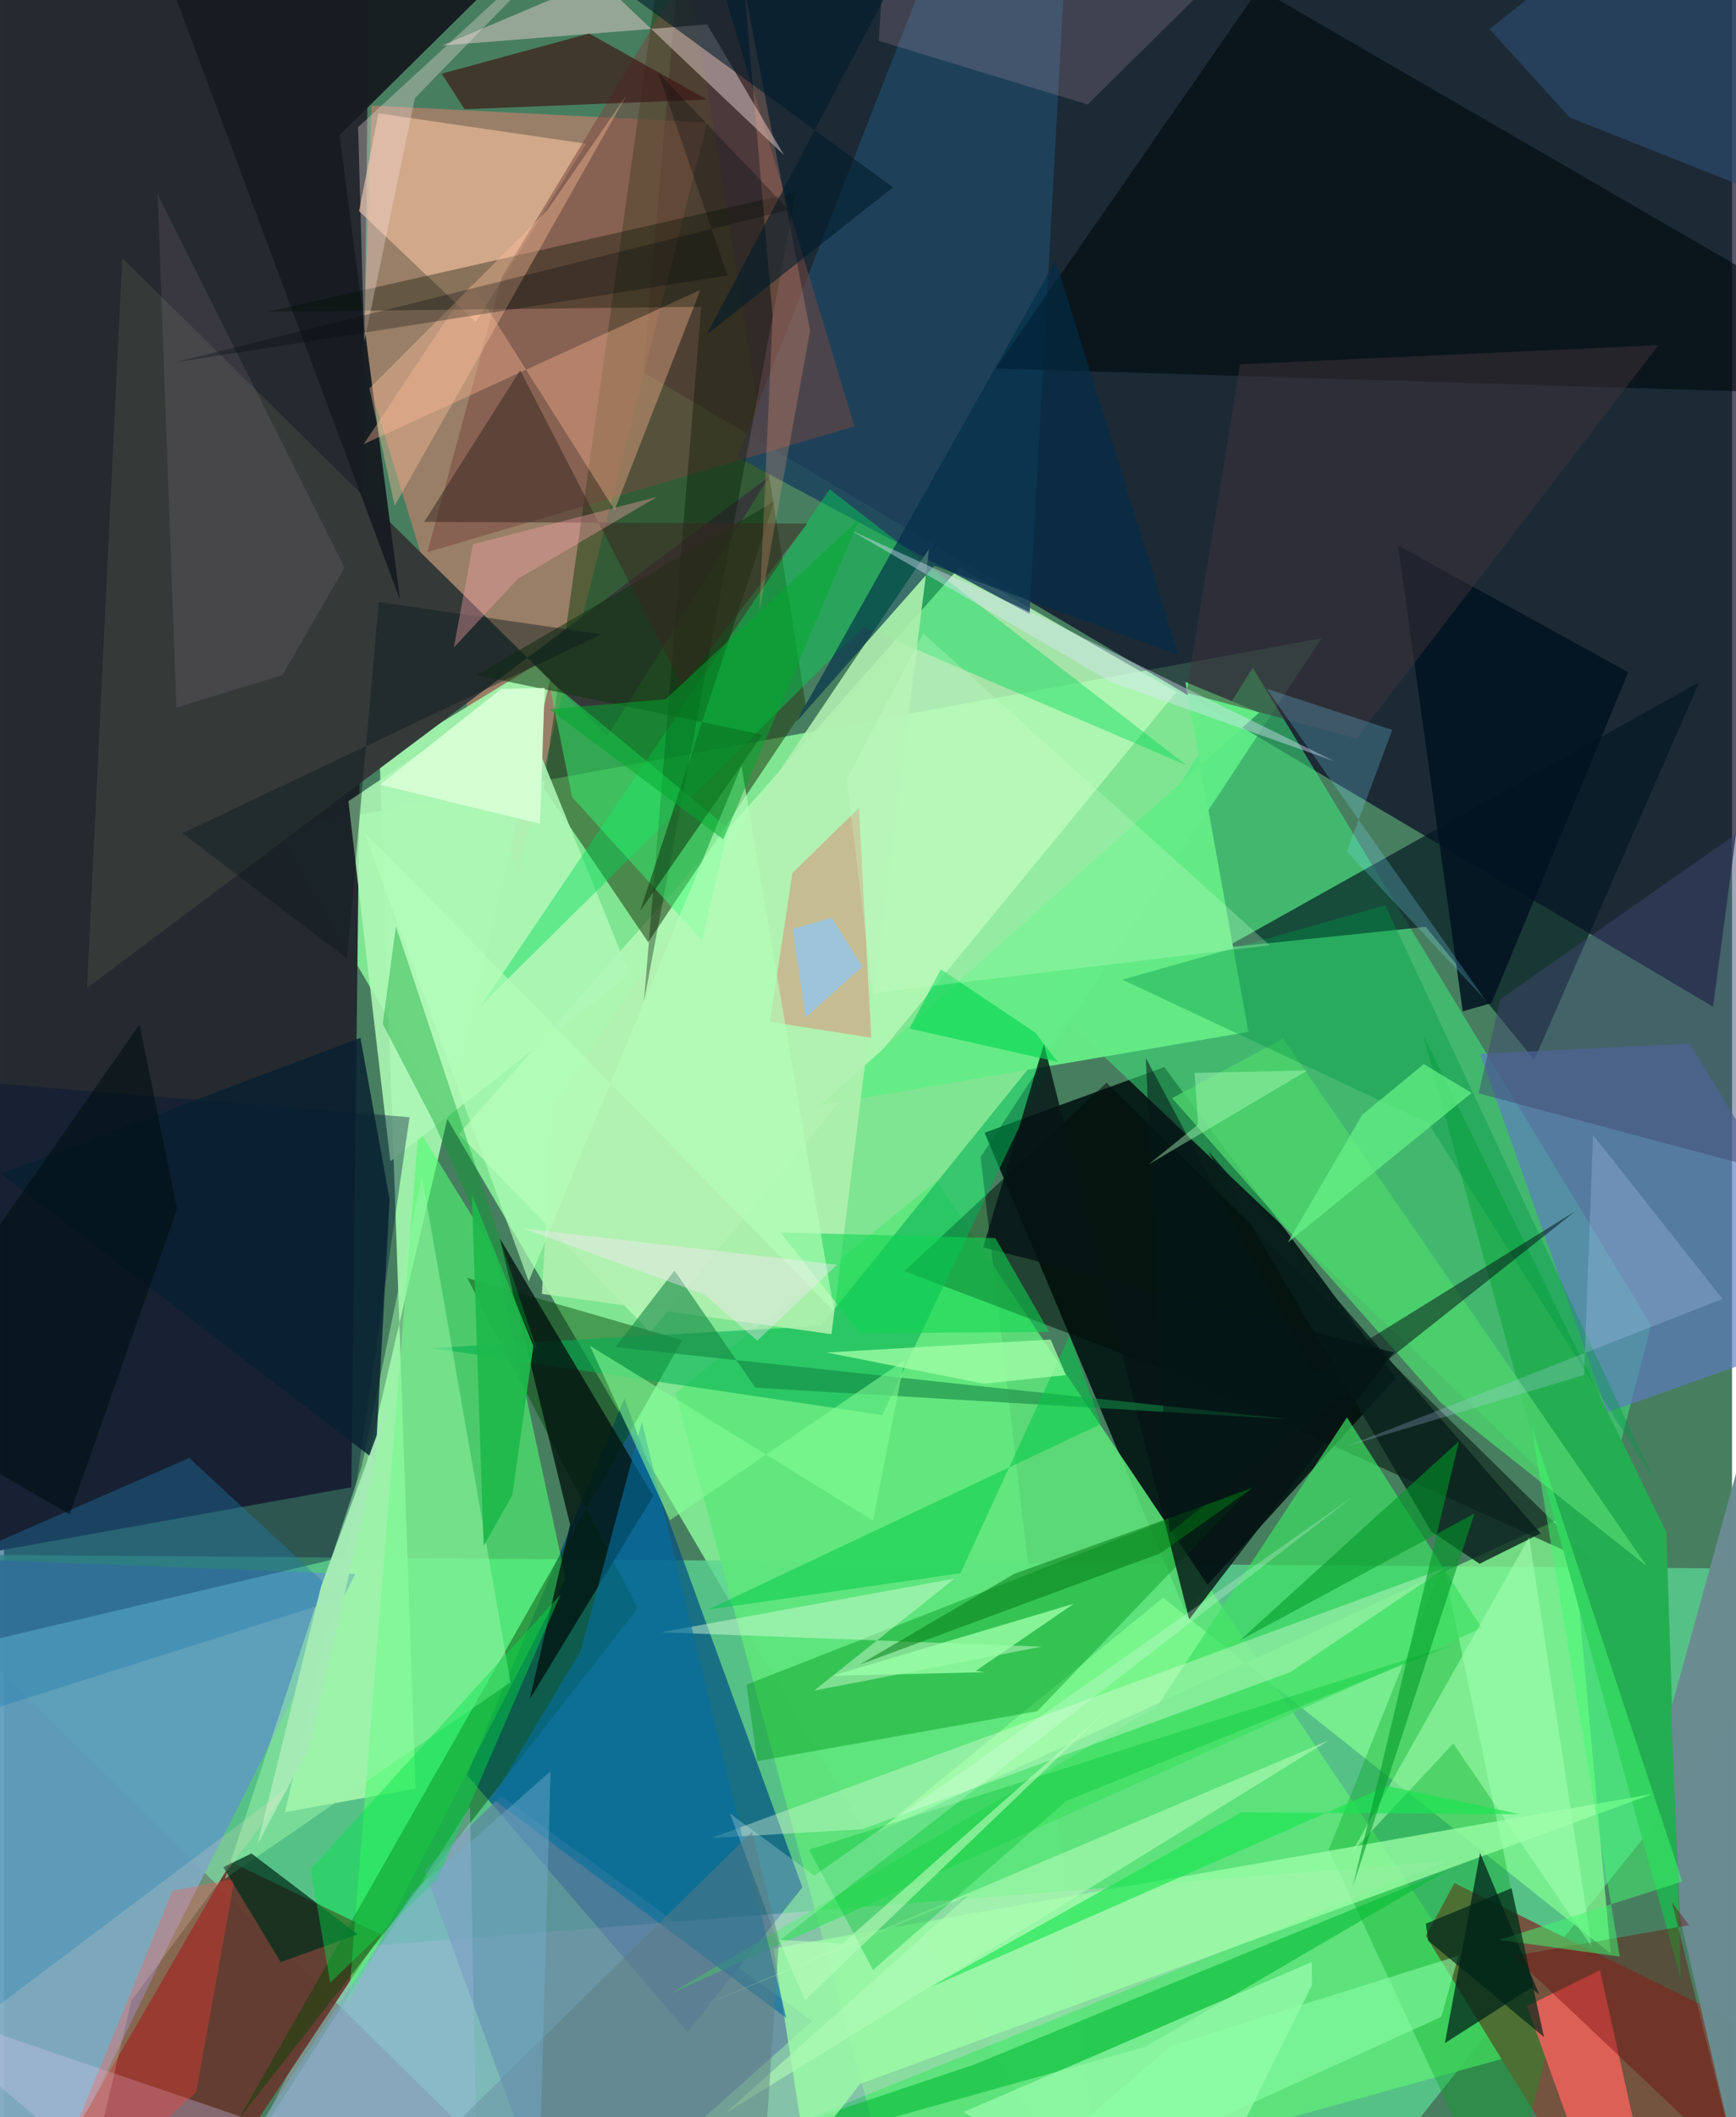<svg xmlns="http://www.w3.org/2000/svg" width="228" height="278" viewBox="0 0 836 1024"><path fill="#487e60" d="M0 0h836v1024H0z"/><path fill="#7fe592" fill-opacity=".992" d="M472.457 559.621L533.661 1086 132.444 401.177l504.924-92.455z"/><path fill="#060022" fill-opacity=".671" d="M826.827 486.943l-517.45-306.869L330.306-62 898-48.168z"/><path fill="#262a31" fill-opacity=".996" d="M-62-39.39l22.407 796.047 207.665-37.31 8.781-758.32z"/><path fill="#5bd492" fill-opacity=".773" d="M635.78 1086H279.853L-59.16 751.62l955.934 7.513z"/><path fill="#001210" fill-opacity=".89" d="M474.417 547.871l96.747 230.753 102.148-112.001-112.004-150.514z"/><path fill="#004e84" fill-opacity=".706" d="M223.997 858.473l76.195-182.052 86.063 236.42-55.493 70.02z"/><path fill="#b7f9b7" fill-opacity=".831" d="M567.197 334.651L312.66 644.403l-92.615-95.936 242.13-273.958z"/><path fill="#fd8071" fill-opacity=".447" d="M248.565 421.954l-74.758-245.675 4.03-125.228 162.397 8.224z"/><path fill="#a1f3ab" fill-opacity=".953" d="M199.146 865.09L181.76 367.607l85.578-52.17-131.39 561.03z"/><path fill="#5f9dbd" fill-opacity=".941" d="M79.481 940.963L9.084 1086l-70.106-333.644 230.92 8.975z"/><path fill="#3ded7c" fill-opacity=".525" d="M503.603 483.916L771.75 738.05l25.056-97.13-192.691-317.95z"/><path fill="#264418" fill-opacity=".576" d="M387.951 341.518L323.494-62l-62.412 442.976 50.571 74.735z"/><path fill="#5ee67b" fill-opacity=".871" d="M451.168 571.16l283.154 422.018-300.766 83.263L324.89 673.893z"/><path fill="#fbc9ff" fill-opacity=".278" d="M267.75 1073.648l-149.129-33.028 49.703-98.82 529.6-41.689z"/><path fill="#653a2e" fill-opacity=".953" d="M119.301 1030.51L2.446 1086l107.357-185.472 72.55 35.091z"/><path fill="#755440" fill-opacity=".996" d="M701.69 910.774L898 1007.61 779.863 1086 687.89 936.337z"/><path fill="#353a39" d="M40.17 477.846l17.058-353.037 234.655 231.458 78.418-125.89z"/><path fill="#50fc72" fill-opacity=".608" d="M271.783 763.819L166.678 968.817l33.924-422.49 37.064 59.985z"/><path fill="#004402" fill-opacity=".439" d="M113.488 1025.061L306.62 777.89 224.1 618.094 328.168 648.2z"/><path fill="#041721" fill-opacity=".675" d="M740.308 512.6l-52.455-64.31-97.087 10.062 229.42-128.47z"/><path fill="#5d79c2" fill-opacity=".659" d="M815.48 504.767l-101.407 4.926 61.587 173.373L898 639.698z"/><path fill="#86ff92" fill-opacity=".706" d="M757.901 732.13L422.118 886.375l138.661-113.638 216.515 172.125z"/><path fill="#000f09" fill-opacity=".522" d="M435.526 614.825l127.712 48.282 208.121 94.265-237.967-233.688z"/><path fill="#1f445e" fill-opacity=".882" d="M354.756 221.054l141.408 75.848L515.86-62h-50.542z"/><path fill="#00070c" fill-opacity=".604" d="M851.3 189.62L479.719 178.2 607.145-5.551l244.67 141.801z"/><path fill="#f2c09f" fill-opacity=".631" d="M181.163 54.83l100.519 14.676-53.414 86.317-56.507-53.72z"/><path fill="#77483f" fill-opacity=".525" d="M340.166-30.585l71.256 236.84-206.588 60.805 36.157-133.422z"/><path fill="#5e81a2" fill-opacity=".682" d="M240.436 868.77l150.545 108.74L269.491 1086l-66.078-181.435z"/><path fill="#24ae51" fill-opacity=".988" d="M764.588 787.575l46.664 169.765-7.026-216.313-117.739-240.602z"/><path fill="#00a51f" fill-opacity=".345" d="M640.921 894.672l55.352-138.267 49.676 237.508-20.397 82.522z"/><path fill="#aff7b6" fill-opacity=".882" d="M302.662 471.146L246.89 333.439l-80.247 54.091 20.291 174.183z"/><path fill="#001538" fill-opacity=".376" d="M-40.866 521.053l237.082 19.318-30.842 212.416L-62 806.517z"/><path fill="#01d957" fill-opacity=".42" d="M399.413 236.615L230.86 486.227 415.774 303.14l156.423 67.05z"/><path fill="#009b1f" fill-opacity=".439" d="M604.34 718.703l-245.11 96.072 5.161 37.065 135.53-24.22z"/><path fill="#00af52" fill-opacity=".561" d="M206.832 652.02l188.344-10.744 122.309-151.494-92.634 194.627z"/><path fill="#161d22" fill-opacity=".961" d="M162.345 65.429L291.322-62 76.401-19.347l115.231 309.58z"/><path fill="#00110e" fill-opacity=".769" d="M239.778 598.795l74.315 124.708-59.717 98.306 19.5-84.406z"/><path fill="#65ed86" fill-opacity=".961" d="M394.822 534.635l207.18-35.532-30.45-169.28 35.683 14.838z"/><path fill="#e56159" fill-opacity=".914" d="M772.092 952.872l24.315 109.43-23.958 6.967-35.67-98.926z"/><path fill="#3de163" fill-opacity=".69" d="M558.004 825.156L322.013 964.468l392.922-177.103-65.244-101.82z"/><path fill="#e5ffde" fill-opacity=".373" d="M415.05 884.76l207.117-75.946 75.45-50.64-355.455 130.821z"/><path fill="#b2f0b0" fill-opacity=".878" d="M265.649 535.224l181.913-269.706-47.238 379.771-140.102-19.484z"/><path fill="#07bd37" fill-opacity=".62" d="M469.291 998.602l228.35-93.687-145.637 85.146L208.42 1086z"/><path fill="#9cffa7" fill-opacity=".761" d="M414.188 1007.891l-26.376 33.988-15.438-99.502 425.197-74.716z"/><path fill="#9af5a8" fill-opacity=".506" d="M245.056 813.66l-138.178 95.058 66.185-199.374 29.133-140.552z"/><path fill="#d6ffda" fill-opacity=".459" d="M391.924 817.688l109.988-21.245-183.927-6.974 141.865-25.971z"/><path fill="#a3ffb4" fill-opacity=".639" d="M632.778 960.03L570.553 1086l-106.292-64.518 168.384-72.511z"/><path fill="#ffbb97" fill-opacity=".376" d="M225.968 136.626l-51.91 78.162 162.872-74.591-41.513 106.473z"/><path fill="#011101" fill-opacity=".349" d="M383.12 93.09l-255.524 57.682 209.778-2.372-27.785 336.183z"/><path fill="#cbc6f6" fill-opacity=".325" d="M89.443 1086l135.99-212.25 3.607 189.049-281.286-95.955z"/><path fill="#e4d1ce" fill-opacity=".49" d="M212 22.033l75.817-32.056 89.602 85.097-37.231-63.252z"/><path fill="#698b91" fill-opacity=".992" d="M872.627 587.037l-34.412 458.907-27.532-118.777-4.228-100.532z"/><path fill="#002219" fill-opacity=".725" d="M738.751 961.52l3.913 3.045-28.55-68.324-17.031 91.951z"/><path fill="#d39d7f" fill-opacity=".631" d="M419.558 501.913l-5.968-111.078-32.112 31.388-10.986 71.952z"/><path fill="#3d1817" fill-opacity=".682" d="M340.074 48.153l-56.96-31.945-71.336 19.42 11.056 17.19z"/><path fill="#34ff75" fill-opacity=".459" d="M274.86 385.517l-11.437-56.642 86.999 71.798-12.672 54.37z"/><path fill="#0f340e" fill-opacity=".541" d="M307.775 440.643l59.115-85.279-138.26-28.858 144.035-83.997z"/><path fill="#08201c" fill-opacity=".8" d="M743.43 741.645L582.364 556.547l108.064 184.057 23.432 15.722z"/><path fill="#041414" fill-opacity=".808" d="M573.385 783.214l98.992-129.098-198.668-50.789 29.41-98.332z"/><path fill="#066fa0" fill-opacity=".616" d="M236.217 869.885l42.803-71.494 29.635-110.487 69.813 288.108z"/><path fill="#001220" fill-opacity=".859" d="M705.72 489.141l-31.277-225.326 111.339 61.329-66.166 160.042z"/><path fill="#ff3c35" fill-opacity=".337" d="M11.295 1086l81.672-74.088 18.615-103.222-30.12 5.827z"/><path fill="#a4ffb0" fill-opacity=".569" d="M701.151 843.267l67.02 98.459L737.83 743.54l-85.781 152.352z"/><path fill="#002d1c" fill-opacity=".733" d="M119.719 896.453l-13.566 6.647 27.705 45.909 37.31-13.47z"/><path fill="#009f2b" fill-opacity=".384" d="M189.622 448.034l68.507 205.714-50.548-111.71-24.34-46.814z"/><path fill="#1ae551" fill-opacity=".647" d="M733.1 877.42l-63.887-13.609-221.282 97.392 150.617-84.617z"/><path fill="#4ed36c" fill-opacity=".816" d="M565.107 531.137l53.698-28.834 175.89 255.112-99.456-78.862z"/><path fill="#009748" fill-opacity=".384" d="M798.17 715.581L668.244 437.85 541.06 473.824 689.109 543.3z"/><path fill="#404771" fill-opacity=".482" d="M723.894 483.298L898 361.326l-2.03 216.265-182.58-48.783z"/><path fill="#082031" fill-opacity=".824" d="M172.462 501.958L-1.457 567.622l181.189 138.665 6.84-126.22z"/><path fill="#b2fdb6" fill-opacity=".596" d="M466.29 917.038l-131.083 54.258L641.14 841.628l-292.353 180.667z"/><path fill="#2c4b6f" fill-opacity=".643" d="M718.661 14.033l38.76 42.762L898 112.615 814.505-62z"/><path fill="#00c332" fill-opacity=".361" d="M514.02 871.009l-93.6 81.797-30.927-58.18 310.919-98.931z"/><path fill="#00e549" fill-opacity=".416" d="M209.822 908.714l-51.996 50.263-9.403-55.035 120.883-132.831z"/><path fill="#148644" fill-opacity=".596" d="M324.374 614.538l39.156 56.65 259.537 15.365-327.275-34.973z"/><path fill="#403339" fill-opacity=".49" d="M597.977 176.173l-25.891 158.913 82.308 21.995 146.02-190.139z"/><path fill="#002d49" fill-opacity=".635" d="M450.085 273.607l-66.975 75.728L508.764 125.87l59.382 190.935z"/><path fill="#0dd650" fill-opacity=".553" d="M414.064 644.82l91.602-.598-26.038-45.378-103.931-2.768z"/><path fill="#ffc29d" fill-opacity=".384" d="M176.789 187.865l12.234 56.766L301.2 46.021l-38.332 55.64z"/><path fill="#392720" fill-opacity=".518" d="M328.196 331.611l60.419-78.354-185.311-.846 46.41-73.344z"/><path fill="#227cae" fill-opacity=".376" d="M163.047 773.152L-62 844.467v-73.062l151.669-66.218z"/><path fill="#cea4b9" fill-opacity=".204" d="M524.237 50.539L423.218 19.748 428.151-62h210.004z"/><path fill="#effffd" fill-opacity=".239" d="M351.22 877.133l40.823 30.04 260.86-183.516-278.555 215.51z"/><path fill="#6d0000" fill-opacity=".373" d="M806.92 920.089l8.315 11.07-85.014 14.87 108.576 102.748z"/><path fill="#05d652" fill-opacity=".647" d="M453.235 468.811l-15.14 28.632 71.804 16.213-11.073-14.318z"/><path fill="#85ff96" fill-opacity=".561" d="M322.214 735.232l-38.797-84.402 136.988 84.623 15.273-77.582z"/><path fill="#00cb48" fill-opacity=".529" d="M530.699 688.754l-190.155 89.778 122.2-17.62 52.792-114.835z"/><path fill="#f4a480" fill-opacity=".255" d="M371.86 152.896l-6.406 142.822 24.532-135.838L358.223-5.236z"/><path fill="#8bc6f9" fill-opacity=".694" d="M387.793 492.164l27.508-24.683-14.946-23.607-18.834 5.48z"/><path fill="#7ddfff" fill-opacity=".239" d="M649.661 411.819l66.933 71.758L610.81 333.095l60.827 19.94z"/><path fill="#41f96f" fill-opacity=".506" d="M723.333 938.266l58.37 8.092-42.731-256.504 73.03 220.174z"/><path fill="#f4c3e3" fill-opacity=".094" d="M134.798 326.411L83.445 342.26 74.323 93.83l90.438 180.646z"/><path fill="#f7e4e0" fill-opacity=".325" d="M171.324 61.51l2.942 103.842 24.583-117.943L305.43-62z"/><path fill="#001b2a" fill-opacity=".576" d="M430.125 90.6L304.807-.97l137.799-31.58-102.631 194.377z"/><path fill="#c9ffcd" fill-opacity=".275" d="M407.645 377.003l37.106-70.655L612.359 457.17l-192.022 23.141z"/><path fill="#a5ebb6" fill-opacity=".973" d="M153.512 766.954l32.631-88.4-38.41 166.388-25.124 47.245z"/><path fill="#98ffa6" fill-opacity=".816" d="M474.512 808.77l-4.356-.645 47.457-32.472-116.97 34.892z"/><path fill="#009928" fill-opacity=".58" d="M703.906 697.04L652.54 912.417l58.887-180.398-113.51 61.375z"/><path fill="#dde7fe" fill-opacity=".408" d="M500.835 298.008l142.739 70.165-107.838-38.204L409.25 256.29z"/><path fill="#007912" fill-opacity=".518" d="M488.807 761.19l115.068-41.41-44.474 31.516-145.517 53.853z"/><path fill="#d3ffd3" d="M259.344 398.433l2.22-65.666-20.925.422-58.666 46.343z"/><path fill="#1eb84b" fill-opacity=".937" d="M226.338 577.738l5.74 170.02 13.872-24.657 10.172-72.181z"/><path fill="#8cffa7" fill-opacity=".569" d="M703.709 945.908l-139.23 43.649L452.758 1086 695.33 975.487z"/><path fill="#000f12" fill-opacity=".584" d="M-62 678.236l93.816 54.197 51.94-147.835-18.212-89.04z"/><path fill="#c0d4fb" fill-opacity=".231" d="M768.765 548.971l-4.36 116.073-115.001 34.516 181.987-71.29z"/><path fill="#051717" fill-opacity=".533" d="M633.63 664.317l126.518-78.454-196.362 155.6-11.429-229.879z"/><path fill="#b7fcb9" fill-opacity=".616" d="M405.752 939.908l131.265-115.896-149.551 143.501-12.446-29.261z"/><path fill="#002417" fill-opacity=".694" d="M688.982 938.632l-1.122-8.211 41.489-17.172 15.656 71.963z"/><path fill="#5f7a82" fill-opacity=".475" d="M361.874 885.978l13.054 52.313L365.206 1086l-197.282-8.943z"/><path fill="#a1ffa7" fill-opacity=".769" d="M398.007 654.157l108.35-6.27 7.369 17.189-39.612 4.18z"/><path fill="#b4ffb9" fill-opacity=".663" d="M174.32 402.455l79.539 217.278 102.905-249.294L401.6 634.361z"/><path fill="#00a92c" fill-opacity=".502" d="M320.062 338.226l-56.186 4.808 84.123 62.925 65.907-155.073z"/><path fill="#66f286" fill-opacity=".722" d="M657.061 539.213l29.817-24.536L710 528.607l-88.908 72.335z"/><path fill="#fedecf" fill-opacity=".2" d="M33.826 1086l27.837-118.348 76.695-103.91-164.953 124.283z"/><path fill="#0c1b1c" fill-opacity=".439" d="M86.31 403.033l79.669 60.584 15.36-172.447 107.757 15.611z"/><path fill="#74aed0" fill-opacity=".435" d="M85.325 1086l112.279-170.433 66.835-58.892L258.052 1086z"/><path fill="#ffa5af" fill-opacity=".365" d="M217.634 313.18l9.268-49.945 89.011-22.9-67.383 39.695z"/><path fill="#03070d" fill-opacity=".29" d="M349.958 133.282L82.568 175.3l297.004-73.842-62.997-66.27z"/><path fill="#fce8fe" fill-opacity=".38" d="M402.99 611.728l-38.534 36.704-25.714-22.384-87.322-31.861z"/><path fill="#afffbe" fill-opacity=".424" d="M576.015 518.918l1.685 24.918-24.046 19.421 76.938-45.516z"/></svg>